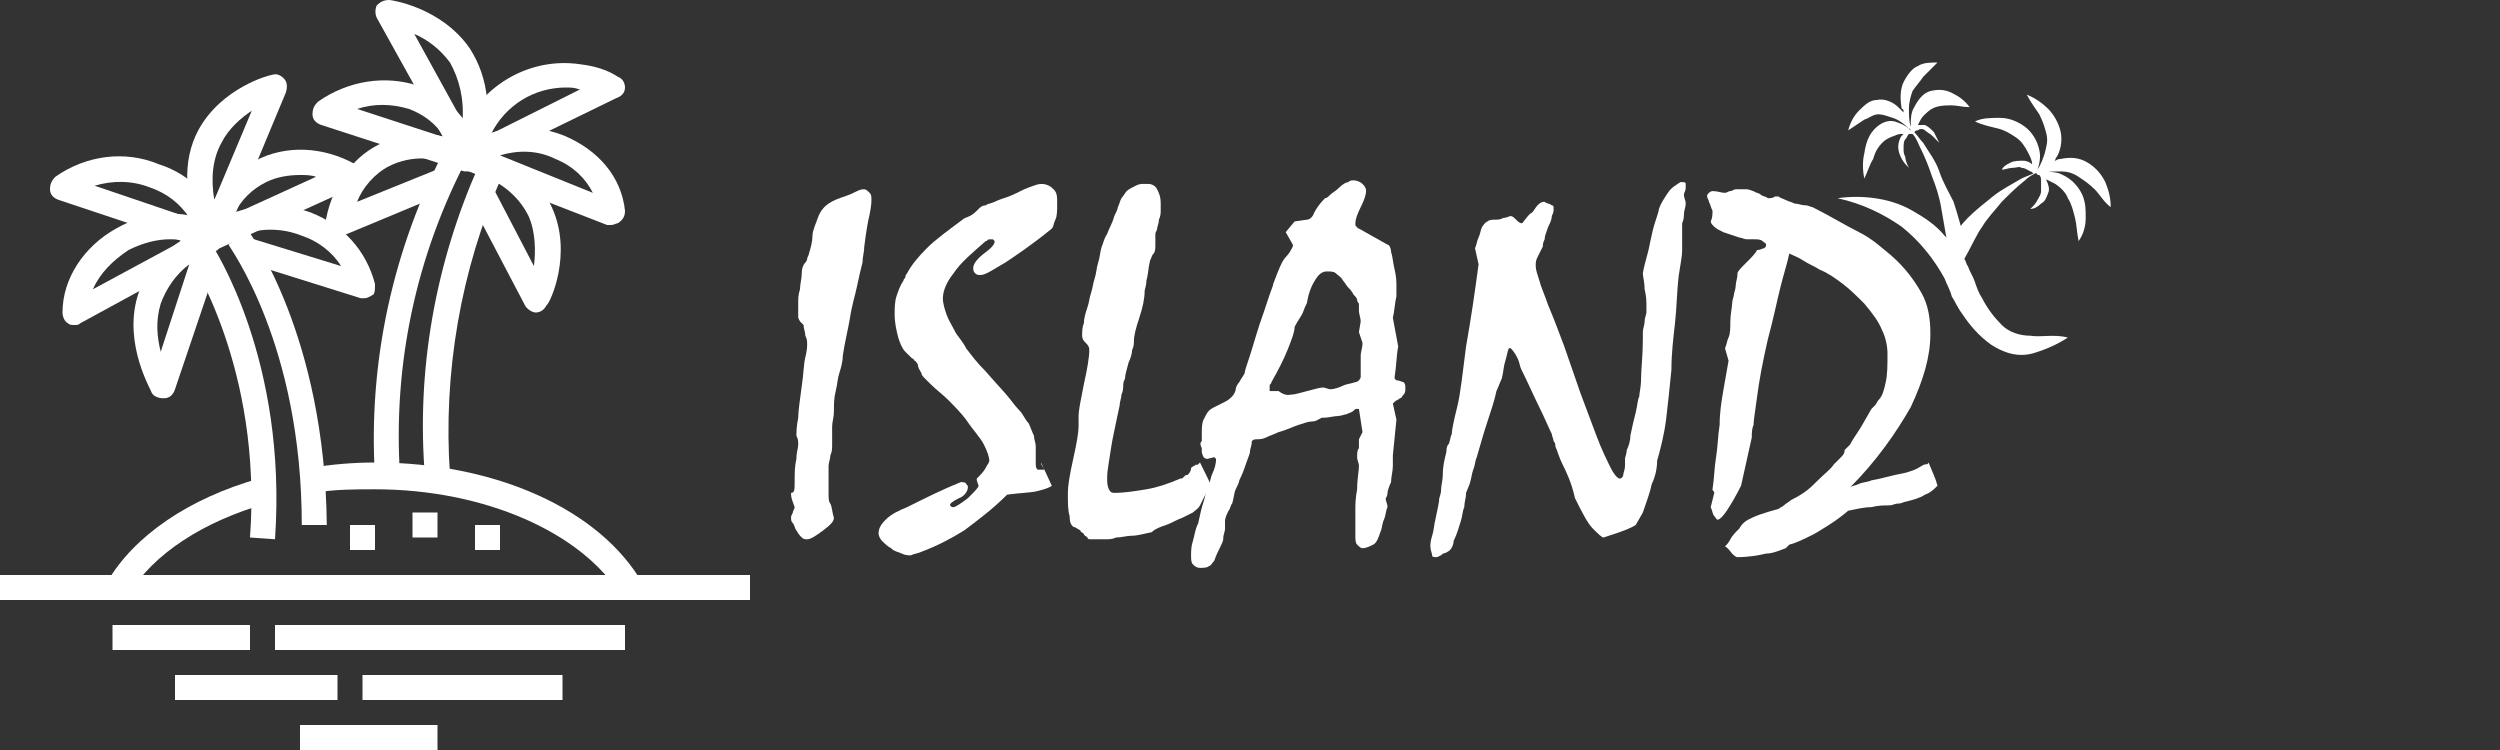 <?xml version="1.0" encoding="utf-8"?>
<!-- Generator: Adobe Illustrator 23.0.1, SVG Export Plug-In . SVG Version: 6.00 Build 0)  -->
<svg version="1.1" id="Layer_1" xmlns="http://www.w3.org/2000/svg" xmlns:xlink="http://www.w3.org/1999/xlink" x="0px" y="0px"
	 viewBox="0 0 140 42" style="enable-background:new 0 0 140 42;" xml:space="preserve">
<rect x="0" y="0" width="140" height="42" fill="#333333" stroke="none"/>
<style type="text/css">
	.st0{fill:#FFFFFF;}
</style>
<g>
	<g>
		<g>
			<g>
				<path class="st0" d="M12.6,13.2c-0.5-1.9-1.8-3.4-3.7-4C7,8.4,4.8,8.7,3.1,9.9c-0.2,0.2-0.3,0.4-0.3,0.7c0,0.3,0.2,0.5,0.5,0.6
					l8.4,2.8c0.1,0,0.1,0,0.2,0c0.2,0,0.3-0.1,0.5-0.2C12.6,13.7,12.6,13.4,12.6,13.2z M5.3,10.4c1-0.3,2.1-0.3,3.1,0.1
					c0.9,0.3,1.7,0.9,2.2,1.7L5.3,10.4z"/>
			</g>
		</g>
		<g>
			<g>
				<path class="st0" d="M12.3,12.7c-1.7-1-3.9-1-5.8,0.1c-1.8,1-3,2.8-3,4.7c0,0.2,0.1,0.5,0.3,0.6c0.1,0.1,0.2,0.1,0.4,0.1
					c0.1,0,0.2,0,0.3-0.1l7.7-4.2c0.2-0.1,0.4-0.3,0.4-0.6C12.6,13.1,12.5,12.9,12.3,12.7z M5.2,16.2c0.4-0.9,1.1-1.6,2-2.2
					c0.8-0.4,1.6-0.6,2.3-0.6c0.3,0,0.5,0,0.7,0.1L5.2,16.2z"/>
			</g>
		</g>
		<g>
			<g>
				<path class="st0" d="M12.2,14l-0.6-1.3c-2.1,0.9-3.4,2.2-3.9,3.9c-0.8,2.7,0.8,5.3,0.8,5.4c0.1,0.2,0.4,0.3,0.6,0.3
					c0,0,0.1,0,0.1,0c0.3,0,0.5-0.2,0.6-0.5l2.3-6.8l-1.2-0.4C11.2,14.4,11.7,14.2,12.2,14z M9,19.7C8.8,18.9,8.7,18,9,17
					c0.3-0.8,0.8-1.6,1.6-2.2L9,19.7z"/>
			</g>
		</g>
		<g>
			<g>
				<path class="st0" d="M15.9,4.4c-0.2-0.2-0.4-0.3-0.7-0.2c-0.1,0-2.8,0.7-4.1,3.1c-0.9,1.7-0.8,3.8,0.2,6.3
					c0.1,0.3,0.4,0.4,0.6,0.4c0,0,0,0,0,0c0.3,0,0.5-0.2,0.6-0.4L16,5.2C16.1,4.9,16.1,4.6,15.9,4.4z M12,11.2
					C11.8,10,11.9,8.9,12.4,8c0.4-0.8,1.1-1.4,1.7-1.8L12,11.2z"/>
			</g>
		</g>
		<g>
			<g>
				<path class="st0" d="M19.9,9.2c-1.8-1-3.9-1.1-5.6-0.2c-1.6,0.8-2.7,2.3-3,4.2c0,0.3,0.1,0.5,0.3,0.7c0.1,0.1,0.3,0.1,0.4,0.1
					c0.1,0,0.2,0,0.3-0.1l7.7-3.5c0.2-0.1,0.4-0.3,0.4-0.6C20.3,9.6,20.2,9.3,19.9,9.2z M13.1,12c0.4-0.8,1-1.4,1.8-1.8
					c0.6-0.3,1.3-0.4,1.9-0.4c0.3,0,0.6,0,0.9,0.1L13.1,12z"/>
			</g>
		</g>
		<g>
			<g>
				<path class="st0" d="M21,15.9c-0.5-1.9-1.8-3.3-3.6-4c-1.9-0.7-4.1-0.4-5.9,0.8l0.8,1.1c1.4-1,3.1-1.2,4.6-0.6
					c0.9,0.3,1.7,0.9,2.2,1.7l-5.2-1.6l-0.4,1.3l6.7,2.1c0.1,0,0.1,0,0.2,0c0.2,0,0.3-0.1,0.5-0.2C21,16.4,21,16.2,21,15.9z"/>
			</g>
		</g>
		<g>
			<g>
				<path class="st0" d="M11.8,13.6l-1.2,0.8c0,0.1,4.1,6.2,3.4,15.7l1.4,0.1C16.1,20.2,12,13.9,11.8,13.6z"/>
			</g>
		</g>
		<g>
			<g>
				<path class="st0" d="M13.9,12.9l-1.1,0.8c0,0.1,4.1,5.5,4.1,15.7h1.4C18.2,18.8,14,13.1,13.9,12.9z"/>
			</g>
		</g>
		<g>
			<g>
				<path class="st0" d="M34.6,4.3c-0.6-0.4-1.3-0.6-2.1-0.7c-3.3-0.5-6.5,1.8-7,5.1c0,0.3,0.1,0.5,0.3,0.7c0.1,0.1,0.3,0.1,0.4,0.1
					c0.1,0,0.2,0,0.3-0.1l8-3.9C34.8,5.4,35,5.2,35,4.9C35,4.7,34.9,4.4,34.6,4.3z M27.5,7.5c0.8-1.6,2.4-2.6,4.2-2.6
					c0.2,0,0.5,0,0.7,0.1c0,0,0.1,0,0.1,0L27.5,7.5z"/>
			</g>
		</g>
		<g>
			<g>
				<path class="st0" d="M35,11.8c-0.2-1.9-1.5-3.4-3.4-4.2c-2-0.8-4.2-0.5-5.7,0.7c-0.2,0.2-0.3,0.4-0.3,0.7c0,0.2,0.2,0.5,0.4,0.5
					l8,3.1c0.1,0,0.2,0,0.2,0c0.2,0,0.3-0.1,0.4-0.1C34.9,12.3,35,12.1,35,11.8z M28,8.7c1-0.3,2.1-0.3,3.1,0.2
					c1,0.4,1.7,1.1,2.1,1.9L28,8.7z"/>
			</g>
		</g>
		<g>
			<g>
				<path class="st0" d="M30.9,11.6c-0.7-1.6-2.2-2.8-4.4-3.4l-0.4,1.3c1.8,0.5,2.9,1.4,3.5,2.6c0.4,0.9,0.4,2,0.3,2.8l-2.4-4.6
					L26.2,11l3.2,6.1c0.1,0.2,0.4,0.4,0.6,0.4c0,0,0,0,0,0c0.3,0,0.5-0.2,0.6-0.4C30.8,17,32.1,14.2,30.9,11.6z"/>
			</g>
		</g>
		<g>
			<g>
				<path class="st0" d="M26.3,2.7C24.7,0.4,21.9,0,21.8,0c-0.3,0-0.5,0.1-0.7,0.3C21,0.5,21,0.8,21.1,1l4.5,8.1
					c0.1,0.2,0.4,0.4,0.6,0.4c0,0,0.1,0,0.1,0c0.3,0,0.5-0.2,0.6-0.5C27.6,6.5,27.4,4.4,26.3,2.7z M25.9,6.8l-2.7-4.9
					c0.7,0.3,1.4,0.8,2,1.6C25.7,4.4,26,5.5,25.9,6.8z"/>
			</g>
		</g>
		<g>
			<g>
				<path class="st0" d="M26.9,8.6c-0.5-1.8-1.8-3.2-3.5-3.8c-1.8-0.6-3.9-0.3-5.6,0.9c-0.2,0.2-0.3,0.4-0.3,0.7
					c0,0.3,0.2,0.5,0.5,0.6l8,2.6c0.1,0,0.1,0,0.2,0c0.2,0,0.4-0.1,0.5-0.2C26.9,9.1,27,8.9,26.9,8.6z M20,6.1
					c0.9-0.3,1.9-0.3,2.9,0c0.8,0.3,1.5,0.8,2,1.6L20,6.1z"/>
			</g>
		</g>
		<g>
			<g>
				<path class="st0" d="M21.8,9.3c1.2-0.6,2.7-0.6,4.1,0.2l0.7-1.2c-1.8-1-3.8-1-5.4-0.2c-1.6,0.8-2.7,2.5-3,4.5
					c0,0.2,0.1,0.5,0.3,0.6c0.1,0.1,0.3,0.1,0.4,0.1c0.1,0,0.2,0,0.3-0.1l6-2.5l-0.5-1.3l-4.7,1.9C20.3,10.5,21,9.7,21.8,9.3z"/>
			</g>
		</g>
		<g>
			<g>
				<path class="st0" d="M28.1,9.9l-1.3-0.6c-2.4,5.4-3.5,11.4-3,17.4l1.4-0.1C24.8,20.9,25.8,15.1,28.1,9.9z"/>
			</g>
		</g>
		<g>
			<g>
				<path class="st0" d="M26.2,8.8L25,8.2c-3,5.7-4.4,12.1-4,18.5l1.4-0.1C22,20.4,23.3,14.3,26.2,8.8z"/>
			</g>
		</g>
		<g>
			<g>
				<rect y="32.2" class="st0" width="42" height="1.4"/>
			</g>
		</g>
		<g>
			<g>
				<rect x="15.4" y="35" class="st0" width="19.6" height="1.4"/>
			</g>
		</g>
		<g>
			<g>
				<rect x="6.3" y="35" class="st0" width="7.7" height="1.4"/>
			</g>
		</g>
		<g>
			<g>
				<rect x="23.1" y="28.7" class="st0" width="1.4" height="1.4"/>
			</g>
		</g>
		<g>
			<g>
				<rect x="26.6" y="29.4" class="st0" width="1.4" height="1.4"/>
			</g>
		</g>
		<g>
			<g>
				<rect x="19.6" y="29.4" class="st0" width="1.4" height="1.4"/>
			</g>
		</g>
		<g>
			<g>
				<rect x="20.3" y="37.8" class="st0" width="11.2" height="1.4"/>
			</g>
		</g>
		<g>
			<g>
				<rect x="9.8" y="37.8" class="st0" width="9.1" height="1.4"/>
			</g>
		</g>
		<g>
			<g>
				<rect x="16.8" y="40.6" class="st0" width="7.7" height="1.4"/>
			</g>
		</g>
		<g>
			<g>
				<path class="st0" d="M21,25.9c-1.2,0-2.4,0.1-3.6,0.3l0.2,1.4c1.1-0.2,2.3-0.2,3.4-0.2c6.1,0,11.6,2.4,13.8,6l1.2-0.7
					C33.6,28.5,27.7,25.9,21,25.9z"/>
			</g>
		</g>
		<g>
			<g>
				<path class="st0" d="M14.5,26.8c-3.9,1.1-7,3.2-8.5,5.8l1.2,0.7c1.4-2.3,4.2-4.1,7.7-5.1L14.5,26.8z"/>
			</g>
		</g>
	</g>
	<g>
		<path class="st0" d="M44.5,27c0-0.5,0-0.9,0.1-1.3c0-0.4,0.1-0.6,0.1-0.8c0-0.2,0-0.3-0.1-0.5c0-0.2,0-0.5,0.1-1
			c0-0.4,0.1-1,0.2-1.8C45,21,45,20.4,45.1,20c0.1-0.4,0.1-0.6,0.1-0.7c0-0.2,0-0.3-0.1-0.5c0-0.2-0.1-0.4-0.1-0.6L44.8,18l-0.1-0.2
			c0-0.3,0-0.5,0-0.8c0-0.3,0-0.5,0.1-0.8c0-0.3,0.1-0.6,0.1-0.9s0.1-0.5,0.2-0.6c0,0,0.1-0.1,0.1-0.2s0.1-0.2,0.1-0.3
			c0.1-0.3,0.2-0.7,0.2-1s0.2-0.7,0.3-1c0.1-0.3,0.3-0.6,0.6-0.8c0.3-0.2,0.6-0.3,0.9-0.4c0.3-0.1,0.5-0.2,0.7-0.3s0.3-0.1,0.4-0.1
			c0.1,0,0.2,0.1,0.3,0.2c0.1,0.1,0.1,0.2,0.1,0.4c0,0.1,0,0.3-0.1,0.8c-0.1,0.4-0.2,1-0.3,1.8c0,0.3-0.1,0.6-0.1,0.9
			c-0.1,0.4-0.2,0.8-0.3,1.3c-0.1,0.5-0.3,1.1-0.4,1.8c-0.1,0.6-0.3,1.4-0.4,2.1c0,0.3-0.1,0.7-0.2,1s-0.1,0.6-0.2,1
			c-0.1,0.4-0.1,0.7-0.1,1.1s-0.1,0.6-0.1,0.9c0,0.1,0,0.2,0,0.3c0,0.1,0,0.2,0,0.3c0,0.1,0,0.2,0,0.4c0,0.2,0,0.4-0.1,0.6
			c0,0.2-0.1,0.4-0.1,0.6c0,0.2,0,0.3,0,0.4c0,0.5,0,0.8,0,1.1s0,0.5,0.1,0.6c0.1,0.2,0.1,0.5,0.2,0.8c0,0.2-0.2,0.4-0.6,0.7
			s-0.7,0.5-0.9,0.5c-0.1,0-0.2,0-0.3-0.1c-0.1-0.1-0.2-0.2-0.3-0.4c-0.1-0.1-0.1-0.3-0.2-0.4s-0.1-0.2-0.1-0.3c0-0.1,0-0.1,0.1-0.3
			c0-0.1,0.1-0.2,0.1-0.3c-0.1-0.3-0.2-0.5-0.2-0.7c0,0.1,0,0.1,0-0.1C44.5,27.6,44.5,27.4,44.5,27z"/>
		<path class="st0" d="M58.3,25.9l0.6,1.3c-0.1,0.1-0.4,0.2-0.8,0.3c-0.4,0.1-1,0.1-1.7,0.2c-0.8,0.8-1.6,1.4-2.4,2
			c-0.8,0.5-1.6,0.9-2.4,1.2c-0.2,0.1-0.4,0.1-0.6,0.2c-0.1,0-0.3,0-0.5-0.1s-0.4-0.1-0.6-0.3c-0.2-0.1-0.4-0.3-0.5-0.4
			c-0.1-0.1-0.2-0.3-0.2-0.4c0-0.3,0.1-0.5,0.4-0.8c0.3-0.3,0.7-0.5,1.2-0.7c1-0.5,2-1,3-1.4c0.1,0,0.3,0,0.3,0.1
			c0.1,0.1,0.1,0.1,0.1,0.2c0,0.2-0.2,0.5-0.5,0.6c-0.4,0.2-0.5,0.3-0.5,0.4c0.1,0.1,0.1,0.1,0.2,0.1c0.1,0,0.4-0.2,0.8-0.5
			c0.4-0.4,0.6-0.6,0.6-0.7l-0.1-0.3l0-0.1c0.2-0.2,0.4-0.4,0.5-0.6s0.2-0.3,0.2-0.4c0-0.2-0.1-0.5-0.3-0.9c-0.2-0.4-0.6-0.8-1-1.4
			c-0.3-0.4-0.7-0.8-1-1.1c-0.3-0.3-0.7-0.6-1-0.9c-0.1-0.1-0.2-0.2-0.3-0.3c-0.1-0.1-0.2-0.2-0.2-0.3c-0.1-0.2-0.2-0.3-0.2-0.5
			c-0.1-0.1-0.1-0.2-0.2-0.2c0-0.1-0.1-0.1-0.2-0.2c-0.1-0.1-0.2-0.2-0.3-0.3c-0.2-0.2-0.3-0.5-0.4-0.8c-0.1-0.4-0.2-0.8-0.2-1.3
			c0-0.3,0-0.7,0.1-1c0.1-0.3,0.2-0.6,0.4-0.9c0-0.1,0.1-0.1,0.1-0.2c0-0.1,0.1-0.2,0.1-0.2c0.2-0.4,0.6-0.9,1.1-1.4
			c0.5-0.5,1.2-1,2-1.6c0.1-0.1,0.2-0.1,0.4-0.2c0.2-0.1,0.3-0.2,0.5-0.4c0.1-0.1,0.2-0.2,0.4-0.2c0.1-0.1,0.3-0.1,0.5-0.2
			c0.2-0.1,0.5-0.2,0.8-0.3c0.5-0.2,0.8-0.4,1.1-0.5c0.3-0.1,0.5-0.2,0.7-0.2c0.3,0,0.5,0.1,0.7,0.3c0.2,0.2,0.2,0.4,0.2,0.8
			c0,0.4,0,0.7-0.1,0.9s-0.1,0.4-0.2,0.5c-1.1,0.9-2,1.5-2.6,1.9c-0.7,0.4-1.1,0.7-1.4,0.7c-0.1,0-0.2,0-0.3-0.1
			c-0.1-0.1-0.1-0.2-0.1-0.3c0-0.2,0.2-0.5,0.6-0.8c0.4-0.3,0.6-0.5,0.6-0.7l-0.1-0.1c0,0-0.1,0-0.2,0c-0.1,0-0.1,0.1-0.2,0.1
			c-0.8,0.7-1.4,1.2-1.8,1.8c-0.4,0.5-0.6,1-0.6,1.4c0,0.3,0.1,0.6,0.2,0.9c0.1,0.3,0.3,0.6,0.5,1c0.1,0.2,0.4,0.5,0.6,0.9
			c0.3,0.4,0.6,0.8,1.1,1.3c0.6,0.7,1.1,1.2,1.4,1.6c0.3,0.4,0.5,0.6,0.5,0.6c0.2,0.2,0.3,0.5,0.5,0.7c0.1,0.2,0.2,0.5,0.3,0.7
			c0,0.2,0.1,0.4,0.1,0.6s0,0.6,0,0.9c0,0.2,0,0.3,0.1,0.4c0.1,0,0.2,0,0.3,0c0.1,0,0.1,0,0.1,0C58.3,26,58.3,26,58.3,25.9z"/>
		<path class="st0" d="M67.2,25.9c0.4,0.8,0.6,1.2,0.6,1.3c-0.1,0.2-0.2,0.3-0.3,0.5c-0.1,0.2-0.2,0.4-0.3,0.6
			c-0.1,0.2-0.3,0.3-0.4,0.4c-0.2,0.1-0.4,0.2-0.6,0.3c-0.3,0.1-0.6,0.3-0.9,0.4c-0.3,0.1-0.6,0.2-0.8,0.4C64,29.9,63.7,30,63.4,30
			s-0.6,0.1-0.9,0.1c-0.2,0.1-0.4,0.1-0.6,0.1c-0.2,0-0.4,0-0.5,0c-0.1,0-0.3,0-0.3,0c-0.1,0-0.2,0-0.2-0.1
			c-0.1-0.1-0.2-0.1-0.2-0.2c-0.1-0.1-0.2-0.1-0.2-0.2c-0.2-0.1-0.3-0.2-0.4-0.2c-0.1-0.1-0.2-0.2-0.2-0.6c-0.1-0.3-0.1-0.7-0.1-1.3
			c0-0.4,0.1-1,0.3-1.9s0.3-1.5,0.3-1.8c0-0.1,0-0.2,0-0.3c0-0.1,0-0.2,0-0.3c0-0.3,0.1-0.8,0.3-1.8c0.2-0.9,0.3-1.5,0.3-1.9
			c0-0.2-0.1-0.3-0.2-0.4c-0.1-0.1-0.2-0.2-0.2-0.4c0-0.2,0-0.5,0.1-0.7c0-0.3,0.1-0.6,0.2-0.9c0.1-0.3,0.1-0.5,0.2-0.8
			c0.1-0.3,0.1-0.5,0.2-0.8c0.1-0.3,0.1-0.6,0.2-0.9s0.1-0.6,0.2-0.9c0.1-0.2,0.1-0.4,0.3-0.7c0.1-0.3,0.3-0.6,0.4-1
			c0.1-0.2,0.2-0.4,0.2-0.5c0.1-0.2,0.1-0.3,0.2-0.5c0.1-0.1,0.2-0.3,0.3-0.4s0.3-0.2,0.5-0.3c0.2-0.1,0.3-0.1,0.4-0.1s0.2,0,0.3,0
			c0.2,0,0.4,0.1,0.5,0.3s0.2,0.4,0.2,0.8c0,0.1,0,0.2,0,0.4c0,0.1,0,0.3-0.1,0.5c0,0.2-0.1,0.4-0.1,0.5c0,0.1-0.1,0.2-0.1,0.3
			c0,0.2,0,0.4,0,0.6s0,0.4-0.1,0.5c-0.1,0.1-0.1,0.2-0.2,0.4c-0.1,0.4-0.1,0.8-0.2,1.1c0,0.3-0.1,0.5-0.1,0.6
			c0,0.4-0.1,0.9-0.3,1.5c-0.2,0.6-0.3,1-0.3,1.3c0,0.1,0,0.3-0.1,0.5c0,0.2-0.1,0.5-0.2,0.7c-0.1,0.4-0.2,0.7-0.2,0.9
			c-0.1,0.2-0.1,0.3-0.1,0.4c0,0.1,0,0.3-0.1,0.5c0,0.2-0.1,0.4-0.1,0.6c-0.2,1-0.4,1.8-0.5,2.5S62,26.4,62,26.7
			c0,0.3,0,0.5,0.1,0.7c0.1,0.2,0.2,0.2,0.3,0.2c0.6,0,1.2-0.1,1.8-0.2c0.6-0.1,1.2-0.3,1.9-0.6c0.1,0,0.1,0,0.2-0.1
			s0.1-0.1,0.2-0.1c0.1-0.1,0.2-0.2,0.2-0.4c0.1-0.1,0.2-0.1,0.3-0.2C67,26.1,67.1,26,67.2,25.9z"/>
		<path class="st0" d="M67.3,24.7c0-0.1,0-0.2,0-0.2c0-0.1,0-0.1,0-0.2c0-0.3,0-0.6,0.1-0.8c0.1-0.2,0.2-0.4,0.3-0.5
			c0,0,0.1-0.1,0.3-0.2c0.2-0.1,0.4-0.2,0.6-0.3c0.2-0.1,0.3-0.2,0.4-0.3s0.2-0.3,0.2-0.4c0-0.1,0.1-0.3,0.2-0.4
			c0.1-0.2,0.2-0.3,0.3-0.5c0-0.1,0.1-0.4,0.3-1c0.2-0.6,0.4-1.4,0.8-2.5c0.1-0.3,0.2-0.6,0.3-0.9s0.2-0.5,0.2-0.6
			c0.3-0.8,0.5-1.3,0.7-1.5c0.2-0.2,0.3-0.4,0.4-0.6v-0.1l-0.4-0.7l0.5-0.6l0.7-0.1c0.1,0,0.3-0.1,0.4-0.4c0.1-0.2,0.3-0.5,0.6-0.8
			c0.1,0,0.2-0.1,0.3-0.2c0.1-0.1,0.3-0.2,0.5-0.4c0.2-0.2,0.4-0.3,0.5-0.3c0.1-0.1,0.2-0.1,0.3-0.1c0.2,0,0.4,0.1,0.5,0.2
			c0.1,0.1,0.2,0.2,0.2,0.4c0,0.2-0.1,0.5-0.3,0.9s-0.3,0.7-0.3,0.9c0,0.1,0,0.2,0.1,0.2c0,0.1,0.1,0.1,0.1,0.1l1.6,0.9
			c0.1,0,0.2,0.2,0.2,0.4c0.1,0.3,0.1,0.6,0.2,1c0.1,0.4,0.1,0.7,0.1,0.9c0,0.2,0,0.4,0,0.6c-0.1,0.4-0.1,0.8-0.2,1.2
			c0.1,0.5,0.2,1.1,0.3,1.6c-0.1,0.5-0.1,1.1-0.2,1.7c0,0.1,0,0.1,0,0.1c0,0,0.1,0.1,0.1,0.1c0.2,0,0.3,0.1,0.4,0.1
			c0.1,0.1,0.1,0.2,0.1,0.3c0,0.2,0,0.3-0.1,0.4c-0.1,0.1-0.1,0.2-0.2,0.2c-0.1,0.1-0.2,0.1-0.3,0.2c-0.1,0.1-0.1,0.1-0.1,0.1
			l0.2,0.9l-0.2,2c0,0.2,0,0.4,0,0.6c0,0.3-0.1,0.6-0.1,0.9c-0.1,0.2-0.2,0.5-0.2,0.6c0,0.2-0.1,0.3-0.1,0.3c0,0.2,0.1,0.3,0.1,0.5
			c-0.1,0.2-0.1,0.5-0.2,0.7s-0.1,0.5-0.2,0.7c-0.1,0.3-0.2,0.6-0.4,0.7s-0.4,0.2-0.6,0.2c-0.1,0-0.2-0.1-0.3-0.2
			c-0.1-0.1-0.1-0.3-0.1-0.5c0-0.1,0-0.2,0-0.4c0-0.2,0-0.3,0-0.4c0-0.1,0-0.2,0-0.3c0-0.1,0-0.2,0-0.3c0-0.3,0-0.7,0.1-1.2
			c0-0.6,0.1-1,0.1-1.3c0-0.2-0.1-0.3-0.1-0.5c0-0.2,0-0.4,0.1-0.5c0-0.2,0-0.3,0-0.5l0.2-0.4l-0.2-1.3l-0.1,0c-0.1,0-0.1,0-0.2,0.1
			s-0.2,0.1-0.4,0.2c-0.1,0-0.3,0.1-0.5,0.1c-0.2,0-0.5,0.1-0.9,0.1c-0.2,0.1-0.3,0.2-0.5,0.2c-0.2,0-0.5,0.1-0.8,0.2
			c-0.3,0.1-0.7,0.3-1.1,0.4c-0.2,0.1-0.5,0.2-0.7,0.3c-0.2,0.1-0.4,0.1-0.5,0.1c-0.1,0-0.2,0-0.3,0.1C70.1,25,70,25.1,70,25.3
			c0,0.1-0.1,0.3-0.2,0.6c-0.1,0.3-0.2,0.6-0.4,1c0,0.1-0.1,0.3-0.2,0.5s-0.1,0.5-0.2,0.8c-0.1,0.1-0.1,0.3-0.2,0.4
			c-0.1,0.2-0.2,0.4-0.2,0.6c0,0.1,0,0.2,0,0.4c0,0.2-0.1,0.3-0.1,0.6c0,0.1-0.1,0.3-0.2,0.5c-0.1,0.2-0.2,0.4-0.3,0.7
			c-0.1,0.1-0.2,0.3-0.3,0.3c-0.1,0.1-0.3,0.1-0.5,0.1c-0.2,0-0.3-0.1-0.4-0.2c-0.1-0.1-0.1-0.3-0.1-0.5c0-0.2,0-0.5,0.1-0.8
			c0.1-0.3,0.1-0.6,0.3-1c0.1-0.5,0.2-0.9,0.3-1.2c0.1-0.3,0.1-0.5,0.2-0.7c0-0.1,0.1-0.2,0.1-0.3c0.1-0.2,0.1-0.4,0.2-0.6
			c0.1-0.2,0.2-0.5,0.2-0.8l-0.1-0.1l-0.4,0.1c-0.1,0-0.2-0.1-0.2-0.1s-0.1-0.2-0.1-0.3c0-0.1,0-0.1,0-0.2
			C67.2,24.9,67.2,24.8,67.3,24.7z M72.3,22.1c0.2,0,0.5-0.1,0.9-0.2s0.7-0.2,0.9-0.2c0.1,0,0.3,0.1,0.4,0.1c0.2,0,0.5-0.1,0.7-0.2
			c0.2-0.1,0.4-0.1,0.7-0.2c0.1,0,0.2-0.1,0.2-0.1s0.1-0.1,0.1-0.2c0-0.3,0-0.5,0-0.6c0-0.2,0-0.4,0-0.6c0-0.2,0.1-0.4,0.1-0.7
			l-0.2-0.6l0.1-0.6c0-0.2-0.1-0.4-0.1-0.6c0-0.2,0-0.3,0-0.4c0,0-0.1-0.1-0.1-0.2s-0.1-0.2-0.2-0.3c-0.1-0.2-0.2-0.3-0.3-0.4
			c-0.1-0.1-0.2-0.3-0.3-0.4c-0.1-0.2-0.3-0.3-0.4-0.4c-0.1-0.1-0.3-0.1-0.5-0.1c-0.2,0-0.4,0.1-0.6,0.4c-0.2,0.3-0.4,0.7-0.5,1.3
			c0,0.1-0.1,0.2-0.2,0.5s-0.3,0.5-0.5,0.9c0,0.3-0.2,0.8-0.4,1.3c-0.2,0.5-0.5,1.1-0.9,1.8c0,0.1-0.1,0.1-0.1,0.2c0,0,0,0.1,0,0.2
			c0,0.1,0,0.1,0,0.1c0,0,0.1,0,0.1,0c0.1,0,0.2,0,0.4,0C72,22.2,72.2,22.1,72.3,22.1z"/>
		<path class="st0" d="M82.8,14.8l-0.2-0.9c0.1-0.2,0.1-0.4,0.2-0.6c0.1-0.2,0.1-0.4,0.2-0.6c0.1-0.1,0.1-0.2,0.3-0.3
			c0.1-0.1,0.3-0.1,0.5-0.1c0.1,0,0.2,0,0.4-0.1c0.2,0,0.3-0.1,0.4-0.1c0.1,0,0.2,0.1,0.3,0.2c0.1,0.1,0.2,0.2,0.3,0.2
			c0.1,0,0.1-0.1,0.2-0.2c0.1-0.1,0.2-0.3,0.4-0.4c0.1-0.1,0.2-0.3,0.3-0.4s0.2-0.2,0.4-0.2c0.1,0.1,0.3,0.1,0.4,0.2
			c0.1,0,0.1,0.1,0.1,0.1c0,0,0,0.1,0,0.2c0,0,0,0.1-0.1,0.3c0,0.2-0.1,0.4-0.2,0.6c-0.1,0.3-0.2,0.5-0.2,0.7
			c-0.1,0.2-0.1,0.3-0.1,0.4c-0.1,0.2-0.2,0.4-0.3,0.6s-0.1,0.3-0.1,0.5c0,0.2,0.1,0.5,0.2,0.8c0.1,0.4,0.3,0.8,0.5,1.4
			c0.3,0.7,0.6,1.5,0.9,2.3c0.3,0.9,0.6,1.7,0.9,2.6c0.3,0.8,0.6,1.6,0.9,2.4c0.3,0.8,0.6,1.4,0.8,1.8c0.2,0.4,0.4,0.6,0.5,0.6
			c0.1,0,0.2-0.1,0.2-0.2c0-0.1,0.1-0.3,0.1-0.5c0-0.1,0-0.2,0-0.4c0-0.1,0.1-0.3,0.1-0.5c0.1-0.2,0.2-0.5,0.2-0.8
			c0.1-0.5,0.2-0.9,0.3-1.3c0.1-0.4,0.1-0.7,0.2-0.9c0-0.2,0.1-0.5,0.1-1c0-0.5,0.1-1.3,0.1-2.2c0-0.1,0-0.2,0-0.4
			c0-0.2,0.1-0.4,0.1-0.6c0-0.2,0.1-0.4,0.1-0.5c0-0.2,0-0.3,0-0.4c0-0.2,0-0.5-0.1-0.9c0-0.4-0.1-0.7-0.1-0.9
			c0.1-0.6,0.3-1.1,0.4-1.7c0.1-0.5,0.2-0.9,0.3-1.2c0.1-0.3,0.2-0.6,0.2-0.7c0.1-0.3,0.3-0.6,0.5-0.9s0.4-0.4,0.7-0.6h0.1
			c0.1,0,0.2,0,0.2,0.1c0,0,0,0.1,0,0.2c0,0.2-0.1,0.3-0.1,0.4c0,0.2,0.1,0.3,0.1,0.5c0,0.2-0.1,0.4-0.1,0.6c0,0.1,0,0.3-0.1,0.5
			c0,0.2,0,0.5,0,0.8c0,0.1,0,0.3,0,0.7c0,0.4-0.1,0.8-0.2,1.5c-0.1,0.9-0.1,1.7-0.2,2.6s-0.2,1.7-0.2,2.6c-0.1,1-0.2,2-0.3,2.8
			s-0.3,1.6-0.5,2.3c0,0.4-0.1,0.9-0.3,1.3c-0.1,0.5-0.3,1-0.5,1.6l-0.4,0.7c0,0-0.3,0.2-0.9,0.4s-0.9,0.3-0.9,0.3
			c-0.1,0-0.3-0.2-0.6-0.5s-0.6-0.9-1-1.7C88,27,87.7,26.4,87.5,26c-0.2-0.4-0.3-0.8-0.4-1c0-0.1,0-0.2-0.1-0.3
			c0-0.1-0.1-0.3-0.1-0.4c-0.2-0.4-0.4-0.9-0.7-1.5c-0.3-0.6-0.6-1.3-1-2.1c-0.1-0.2-0.1-0.4-0.2-0.6s-0.2-0.4-0.4-0.6l-0.1,0
			c-0.1,0.2-0.1,0.4-0.2,0.7s-0.1,0.6-0.2,1c-0.1,0.2-0.2,0.5-0.3,0.7c-0.1,0.5-0.3,1.1-0.5,1.7c-0.2,0.6-0.4,1.3-0.6,2
			c-0.1,0.2-0.1,0.5-0.2,0.7c-0.1,0.3-0.1,0.5-0.2,0.8l-0.2,0.5c0,0.3-0.1,0.5-0.1,0.8c-0.1,0.2-0.1,0.5-0.2,0.8
			c-0.1,0.3-0.2,0.7-0.4,1.1c0,0.2-0.1,0.4-0.2,0.5s-0.3,0.2-0.4,0.2c0,0-0.1,0.1-0.1,0.1c-0.1,0-0.1,0.1-0.3,0.1
			c-0.1,0-0.2,0-0.2-0.1c0-0.1-0.1-0.3-0.1-0.5c0-0.1,0-0.3,0.1-0.6s0.1-0.6,0.2-1c0.1-0.5,0.2-0.9,0.2-1.1c0.1-0.3,0.1-0.4,0.1-0.5
			c0-0.2,0.1-0.5,0.1-0.9c0-0.4,0.1-0.8,0.2-1.2c0-0.1,0-0.3,0.1-0.4s0.1-0.4,0.2-0.6c0-0.2,0.1-0.7,0.3-1.5s0.3-1.9,0.5-3.4
			C82.4,17.7,82.6,16.3,82.8,14.8z"/>
		<path class="st0" d="M108,25.9c0.2,0.5,0.4,0.9,0.5,1.3c-0.2,0.2-0.4,0.4-0.7,0.5c-0.3,0.2-0.7,0.3-1.1,0.4
			c-0.1,0-0.2,0.1-0.4,0.1s-0.3,0.1-0.5,0.1c-0.3,0-0.6,0-1,0.1c-0.4,0-0.8,0.1-1.3,0.2c-0.7,0.6-1.4,1-1.9,1.3
			c-0.6,0.3-1,0.5-1.4,0.6l-0.2,0.2c-0.3,0.1-0.7,0.3-1.1,0.3c-0.4,0.1-1,0.2-1.6,0.2c-0.1,0-0.2-0.1-0.3-0.2
			c-0.1-0.1-0.2-0.3-0.4-0.4c0.1-0.1,0.2-0.2,0.3-0.4c0.1-0.2,0.3-0.4,0.5-0.6c0.1-0.2,0.3-0.4,0.5-0.5s0.4-0.2,0.7-0.3
			c0.3-0.1,0.6-0.2,1-0.3c0.1-0.1,0.2-0.1,0.3-0.2s0.3-0.2,0.4-0.3c0.2-0.1,0.4-0.2,0.7-0.4s0.5-0.4,0.8-0.7
			c0.4-0.4,0.7-0.6,0.9-0.9c0.2-0.2,0.4-0.4,0.4-0.4c0.1-0.1,0.2-0.2,0.2-0.4c0.1-0.1,0.2-0.2,0.3-0.3c0.1-0.2,0.3-0.5,0.5-0.8
			s0.4-0.7,0.7-1.2c0,0,0.1-0.1,0.2-0.2c0.1-0.1,0.1-0.2,0.2-0.3c0.2-0.2,0.3-0.5,0.4-1c0.1-0.4,0.1-1,0.1-1.6
			c0-0.4-0.1-0.9-0.3-1.3c-0.2-0.5-0.5-0.9-1-1.5c-0.4-0.4-0.8-0.8-1.2-1.1c-0.4-0.3-0.8-0.6-1.3-0.8c-0.3-0.2-0.6-0.3-0.9-0.5
			c-0.3-0.2-0.6-0.3-0.8-0.4c-0.1,0.5-0.3,1.1-0.5,1.9c-0.2,0.8-0.4,1.8-0.7,2.9c-0.3,1.3-0.5,2.4-0.6,3.2c-0.1,0.8-0.2,1.3-0.2,1.6
			c-0.1,0.2-0.1,0.5-0.1,0.7l-0.6,2.7c-0.3,0.6-0.6,1.1-0.8,1.4c-0.2,0.3-0.4,0.5-0.5,0.5c-0.1,0-0.1-0.1-0.2-0.2
			c-0.1-0.1-0.1-0.3-0.2-0.5l0.2-0.8c0-0.1-0.1-0.1-0.1-0.2c0.1-0.6,0.1-1.2,0.2-1.8s0.1-1.2,0.2-1.8c0-0.7,0.1-1.3,0.2-1.9
			s0.2-1.1,0.3-1.7l-0.2-0.7c0.1-0.2,0.1-0.4,0.2-0.6s0.1-0.6,0.1-0.9c0-0.4,0.1-0.8,0.1-1s0.1-0.4,0.1-0.5c0-0.1,0.1-0.3,0.1-0.5
			c0-0.2,0.1-0.4,0.1-0.7c0-0.1,0.2-0.3,0.5-0.6c0.3-0.3,0.5-0.5,0.6-0.7c0.2,0,0.3-0.1,0.4-0.1c0.1-0.1,0.1-0.1,0.1-0.2
			c0-0.1-0.1-0.1-0.2-0.2s-0.3-0.1-0.5-0.1c-0.1,0-0.2,0-0.4,0c-0.1,0-0.3-0.1-0.4-0.1L96.5,13c-0.2-0.1-0.4-0.2-0.5-0.3
			c-0.1-0.1-0.2-0.2-0.2-0.3c0.1-0.2,0.1-0.4,0.1-0.6c-0.1-0.2-0.1-0.3-0.2-0.5c0-0.1-0.1-0.2-0.1-0.3c0-0.1,0-0.1,0.1-0.2
			c0,0,0.1-0.1,0.2-0.1c0.3,0,0.5,0.1,0.7,0.1c0.1,0,0.2-0.1,0.3-0.1s0.2-0.1,0.3-0.1c0.2,0,0.4,0,0.6,0c0.2,0,0.3,0.1,0.4,0.1
			c0.1,0.1,0.3,0.1,0.4,0.2c0.1,0.1,0.3,0.1,0.4,0.2c0.1,0,0.3,0,0.4-0.1c0.1,0,0.1,0,0.2,0c0.1,0.1,0.2,0.1,0.4,0.2
			c0.2,0.1,0.3,0.1,0.5,0.2c0.2,0,0.4,0.1,0.6,0.1c0.2,0,0.3,0.1,0.4,0.1c1,0.5,1.8,1,2.6,1.4s1.3,0.9,1.8,1.3
			c0.8,0.7,1.3,1.4,1.7,2.1c0.4,0.7,0.5,1.5,0.5,2.3c0,1.3-0.4,2.6-1.1,4.1c-0.8,1.4-1.9,3-3.4,4.5c0.1-0.1,0.3-0.1,0.5-0.2
			s0.5-0.1,0.7-0.2c0.6-0.1,1.2-0.3,1.8-0.4c0.4-0.1,0.7-0.2,1-0.4S107.9,26.1,108,25.9z"/>
	</g>
	<g>
		<g>
			<path class="st0" d="M113.7,18.8c-0.6,0-1.2-0.2-1.6-0.6c-0.4-0.4-0.8-0.9-1.1-1.5c-0.2-0.3-0.3-0.6-0.4-0.9
				c-0.1-0.3-0.3-0.6-0.4-0.9c-0.1-0.1-0.1-0.3-0.2-0.4c0.3-0.5,0.7-1.4,1-1.8c0.3-0.5,0.7-0.9,1.1-1.4c0.4-0.4,0.8-0.8,1.3-1.2
				c0.2-0.2,0.4-0.3,0.6-0.4c0,0,0.1,0,0.1,0.1c0,0,0,0,0,0c0,0,0,0,0,0c0,0,0.1,0,0.1,0c0.1,0.1,0.1,0.2,0.1,0.4c0,0.2,0,0.3,0,0.5
				c0,0.2-0.1,0.3-0.2,0.5c-0.1,0.2-0.2,0.3-0.4,0.5c0.2,0,0.4-0.1,0.6-0.3c0.2-0.1,0.3-0.3,0.4-0.6c0.1-0.2,0-0.5-0.1-0.7
				c0,0,0-0.1-0.1-0.1c0.2,0.1,0.4,0.2,0.6,0.3c0.3,0.2,0.6,0.5,0.7,0.8c0.2,0.3,0.3,0.7,0.4,1.1c0.1,0.4,0.1,0.8,0.2,1.3
				c0.3-0.4,0.4-0.9,0.4-1.3c0-0.5,0-1-0.3-1.5c-0.3-0.5-0.7-0.8-1.2-1c-0.4-0.1-0.8-0.1-1.2,0c0,0,0,0,0,0c0,0,0,0,0,0c0,0,0,0,0,0
				c0,0,0,0,0,0c0,0,0.1,0,0.1,0c0.4-0.1,0.9-0.1,1.2-0.1c0.4,0,0.7,0.1,1,0.3c0.3,0.2,0.6,0.4,0.9,0.7c0.3,0.3,0.5,0.7,0.9,1
				c0-0.5-0.1-0.9-0.3-1.4c-0.2-0.4-0.5-0.8-1-1.1c-0.5-0.3-1-0.3-1.5-0.2c-0.2,0-0.3,0.1-0.4,0.2c0.1-0.1,0.1-0.1,0.1-0.2
				c0.3-0.4,0.4-1,0.3-1.5c-0.1-0.5-0.4-1-0.7-1.3c-0.3-0.3-0.7-0.6-1.2-0.8c0.2,0.4,0.5,0.8,0.7,1.1c0.2,0.4,0.3,0.7,0.4,1.1
				c0.1,0.4,0,0.7-0.1,1.1c-0.1,0.3-0.2,0.6-0.4,0.9c0.1-0.3,0.2-0.7,0.1-1.1c-0.1-0.5-0.4-1-0.8-1.3c-0.4-0.3-0.9-0.5-1.4-0.5
				c-0.5,0-1,0-1.4,0.2c0.4,0.2,0.9,0.3,1.3,0.4c0.4,0.1,0.7,0.3,1,0.5c0.3,0.2,0.5,0.5,0.7,0.9c0.1,0.2,0.2,0.4,0.2,0.6
				c-0.1-0.1-0.3-0.2-0.5-0.2c-0.2,0-0.5,0-0.7,0.1c-0.2,0.1-0.4,0.2-0.5,0.4c0.2,0,0.4-0.1,0.6-0.1c0.2,0,0.4-0.1,0.5,0
				c0.2,0,0.3,0.1,0.5,0.2c0.1,0,0.1,0.1,0.2,0.1c-0.2,0.1-0.5,0.2-0.7,0.3c-0.5,0.3-1.1,0.6-1.6,1c-0.5,0.4-1,0.8-1.4,1.2
				c-0.3,0.3-0.7,0.8-1,1.3c-0.1-0.1-0.2-0.2-0.3-0.3c-0.5-0.6-1.1-1-1.8-1.4s-1.4-0.6-2.1-0.7c-0.7-0.1-1.4-0.1-2.1,0
				c1.4,0.3,2.6,0.9,3.6,1.6c1,0.8,1.8,1.8,2.4,2.9c0.1,0.3,0.3,0.6,0.4,1c0.2,0.3,0.3,0.6,0.6,1c0.4,0.6,0.9,1.2,1.6,1.7
				c0.3,0.2,0.7,0.4,1.1,0.5c0.4,0.1,0.8,0.1,1.2,0c0.7-0.2,1.4-0.5,2-0.9C115,18.7,114.3,18.9,113.7,18.8z"/>
		</g>
		<g>
			<path class="st0" d="M105,7.2c0.3-0.3,0.7-0.5,1.1-0.4c0.3,0.1,0.6,0.2,0.9,0.5c0,0,0,0,0,0c0,0,0,0,0,0c0,0,0,0,0,0c0,0,0,0,0,0
				c0,0,0-0.1-0.1-0.1c-0.3-0.3-0.6-0.5-0.9-0.6c-0.3-0.1-0.6-0.2-0.8-0.2c-0.3,0-0.5,0.2-0.8,0.3c-0.3,0.2-0.6,0.4-0.9,0.6
				c0.1-0.4,0.3-0.8,0.6-1.1c0.3-0.3,0.6-0.6,1-0.6c0.4-0.1,0.9,0.1,1.2,0.4c0.1,0.1,0.2,0.2,0.3,0.3c0-0.1,0-0.2-0.1-0.2
				c-0.1-0.5-0.1-1.1,0.1-1.5c0.2-0.4,0.5-0.8,0.8-0.9c0.3-0.2,0.7-0.2,1.1-0.2c-0.3,0.3-0.5,0.5-0.8,0.8c-0.2,0.3-0.4,0.5-0.6,0.8
				c-0.1,0.3-0.2,0.6-0.2,1c0,0.3,0,0.7,0.1,1c0-0.4,0-0.8,0.2-1.1c0.2-0.4,0.5-0.8,0.9-0.9c0.4-0.1,0.8-0.1,1.2,0.1
				c0.4,0.2,0.7,0.4,1,0.8c-0.4,0-0.7-0.1-1-0.1c-0.3,0-0.6,0-0.9,0.1c-0.3,0.1-0.5,0.3-0.7,0.5c-0.1,0.1-0.2,0.3-0.3,0.5
				c0.1,0,0.3,0,0.4,0c0.2,0.1,0.3,0.2,0.5,0.4c0.1,0.2,0.2,0.4,0.3,0.6c-0.1-0.1-0.3-0.3-0.4-0.4c-0.1-0.1-0.3-0.2-0.4-0.3
				c-0.1-0.1-0.3-0.1-0.4,0c-0.1,0-0.1,0-0.2,0.1c0.2,0.2,0.3,0.4,0.5,0.6c0.3,0.5,0.7,1,0.9,1.6s0.5,1.1,0.8,1.7
				c0.2,0.6,0.5,1.7,0.7,2.4l-1,0.2c-0.1-0.6-0.3-1.7-0.4-2.3c-0.1-0.6-0.3-1.2-0.5-1.7c-0.2-0.6-0.4-1.1-0.7-1.7
				c-0.1-0.2-0.2-0.5-0.4-0.7c0,0-0.1,0-0.1,0c0,0,0,0,0,0c0,0,0,0,0,0c0,0,0,0-0.1,0c-0.1,0.1-0.1,0.2-0.2,0.3
				c-0.1,0.1-0.1,0.3-0.1,0.5c0,0.2,0,0.3,0.1,0.5c0,0.2,0.1,0.4,0.2,0.6c-0.1-0.1-0.3-0.3-0.4-0.5c-0.1-0.2-0.2-0.4-0.2-0.7
				c0-0.2,0.1-0.5,0.2-0.6c0,0,0.1-0.1,0.1-0.1c-0.2,0-0.3,0-0.5,0.1c-0.3,0.1-0.5,0.2-0.7,0.4c-0.2,0.2-0.4,0.5-0.5,0.9
				c-0.2,0.3-0.3,0.7-0.5,1.1c-0.1-0.5-0.1-1,0-1.4C104.5,7.9,104.7,7.5,105,7.2z"/>
		</g>
	</g>
</g>
</svg>
